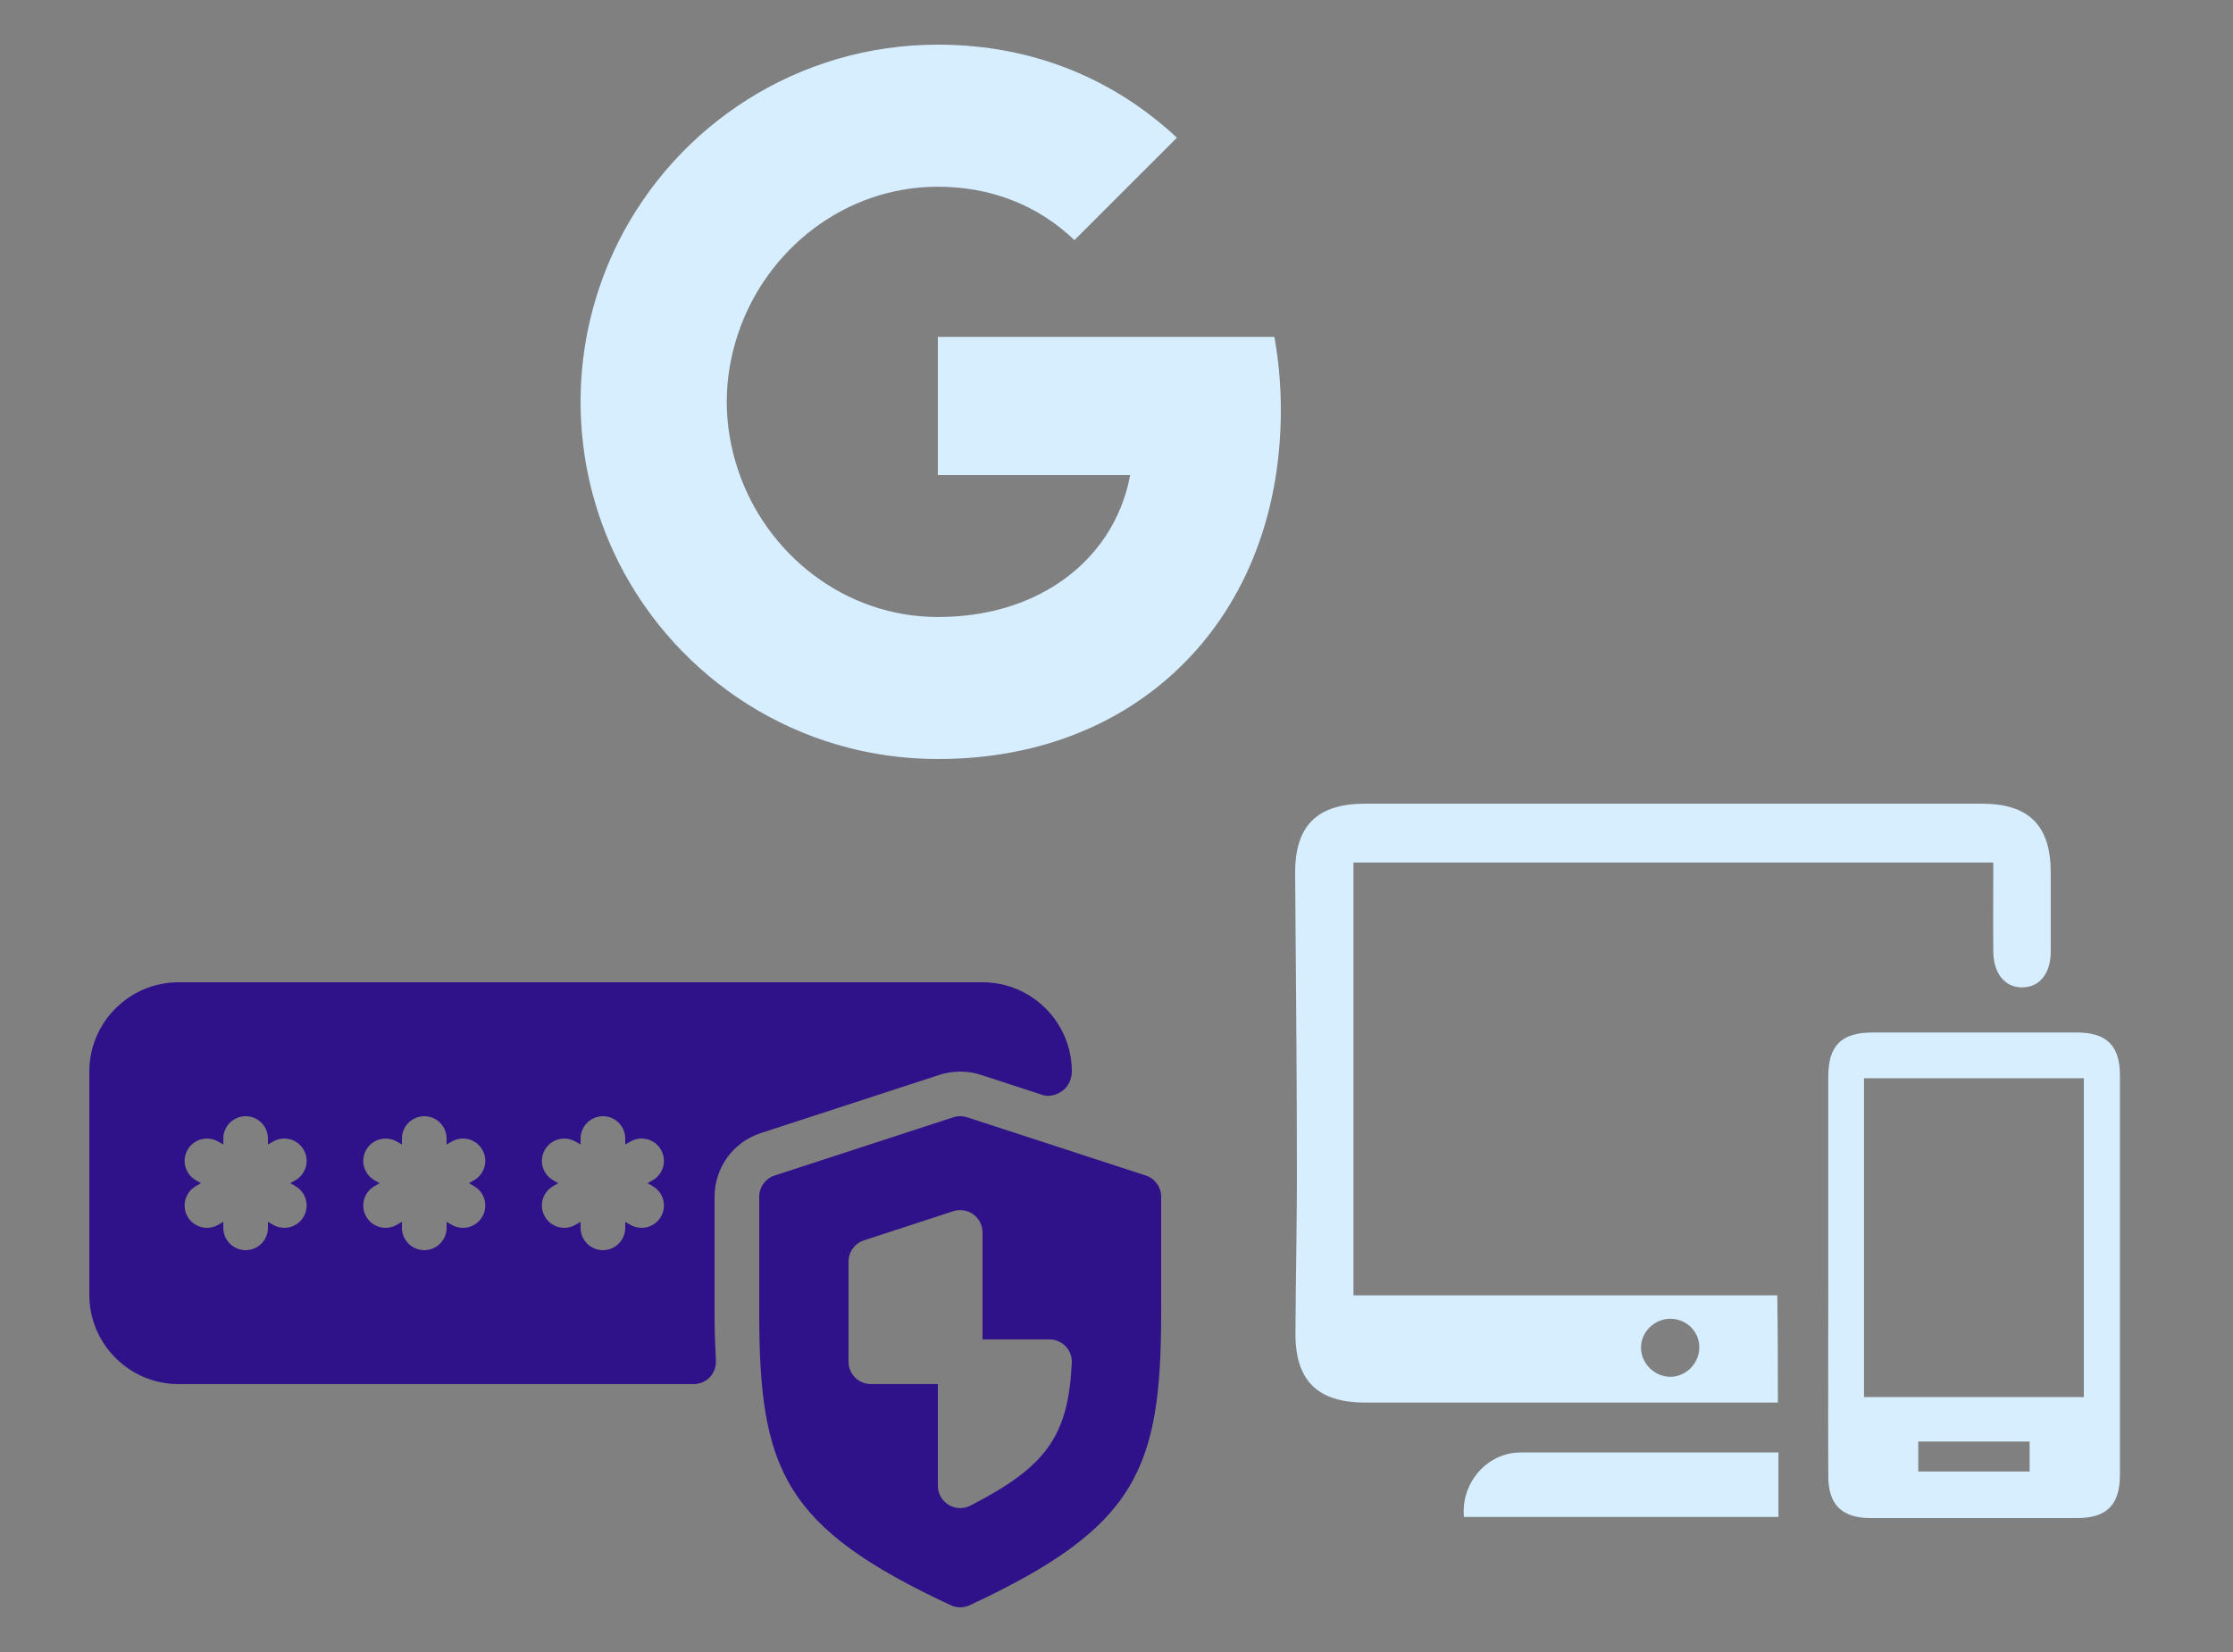 <svg width="50" height="37" viewBox="0 0 50 37" fill="none" xmlns="http://www.w3.org/2000/svg">
    <rect x="0" y="0" width="50" height="37" fill="#808080" stroke="none"/>
    <path fill-rule="evenodd" clip-rule="evenodd"
        d="M28.68 9.182C28.68 8.614 28.629 8.069 28.535 7.545H21V10.64H25.306C25.12 11.64 24.556 12.487 23.709 13.055V15.062H26.295C27.807 13.669 28.68 11.618 28.68 9.182V9.182Z"
        fill="#D6EEFF" />
    <path fill-rule="evenodd" clip-rule="evenodd"
        d="M21 17C23.16 17 24.971 16.284 26.295 15.062L23.709 13.055C22.993 13.535 22.077 13.819 21 13.819C18.917 13.819 17.153 12.411 16.524 10.521H13.851V12.593C15.168 15.208 17.873 17 21 17V17Z"
        fill="#D6EEFF" />
    <path fill-rule="evenodd" clip-rule="evenodd"
        d="M16.524 10.52C16.364 10.04 16.273 9.528 16.273 9C16.273 8.473 16.364 7.96 16.524 7.48V5.408H13.851C13.309 6.488 13 7.71 13 9C13 10.291 13.309 11.513 13.851 12.593L16.524 10.52V10.52Z"
        fill="#D6EEFF" />
    <path fill-rule="evenodd" clip-rule="evenodd"
        d="M21 4.182C22.175 4.182 23.229 4.585 24.058 5.378L26.353 3.084C24.968 1.793 23.157 1 21 1C17.873 1 15.168 2.793 13.851 5.407L16.524 7.48C17.153 5.589 18.917 4.182 21 4.182V4.182Z"
        fill="#D6EEFF" />
    <path
        d="M17.035 25.378L21.035 24.074C21.334 23.976 21.666 23.976 21.965 24.074L23.345 24.524C23.498 24.574 23.664 24.523 23.794 24.429C23.923 24.335 24 24.16 24 24C24 22.897 23.102 22 22 22H4C2.897 22 2 22.897 2 24V29C2 30.103 2.897 31 4 31H15.531C15.669 31 15.8 30.943 15.895 30.844C15.988 30.744 16.038 30.61 16.03 30.473C16.013 30.136 16 29.789 16 29.413V26.804C16 26.153 16.416 25.58 17.035 25.378ZM6.616 26.567C6.855 26.705 6.937 27.011 6.799 27.25C6.707 27.41 6.538 27.5 6.366 27.5C6.281 27.5 6.195 27.479 6.116 27.433L6 27.366V27.5C6 27.776 5.776 28 5.5 28C5.224 28 5 27.776 5 27.5V27.366L4.884 27.433C4.805 27.479 4.719 27.5 4.634 27.5C4.462 27.5 4.293 27.41 4.201 27.25C4.063 27.011 4.145 26.705 4.384 26.567L4.5 26.5L4.384 26.433C4.145 26.295 4.063 25.989 4.201 25.75C4.339 25.511 4.646 25.43 4.884 25.567L5 25.634V25.5C5 25.224 5.224 25 5.5 25C5.776 25 6 25.224 6 25.5V25.634L6.116 25.567C6.354 25.429 6.661 25.51 6.799 25.75C6.938 25.989 6.855 26.295 6.616 26.433L6.5 26.5L6.616 26.567ZM10.616 26.567C10.855 26.705 10.938 27.011 10.799 27.25C10.707 27.41 10.538 27.5 10.366 27.5C10.281 27.5 10.195 27.479 10.116 27.433L10 27.366V27.5C10 27.776 9.776 28 9.5 28C9.224 28 9 27.776 9 27.5V27.366L8.884 27.433C8.805 27.479 8.719 27.5 8.634 27.5C8.462 27.5 8.293 27.41 8.201 27.25C8.063 27.011 8.145 26.705 8.384 26.567L8.5 26.5L8.384 26.433C8.145 26.295 8.063 25.989 8.201 25.75C8.339 25.511 8.646 25.43 8.884 25.567L9 25.634V25.5C9 25.224 9.224 25 9.5 25C9.776 25 10 25.224 10 25.5V25.634L10.116 25.567C10.355 25.429 10.662 25.51 10.799 25.75C10.938 25.989 10.856 26.295 10.616 26.433L10.5 26.5L10.616 26.567ZM14.616 26.567C14.855 26.705 14.938 27.011 14.799 27.25C14.707 27.41 14.538 27.5 14.366 27.5C14.281 27.5 14.195 27.479 14.116 27.433L14 27.366V27.5C14 27.776 13.776 28 13.5 28C13.224 28 13 27.776 13 27.5V27.366L12.884 27.433C12.805 27.479 12.719 27.5 12.634 27.5C12.462 27.5 12.293 27.41 12.201 27.25C12.062 27.011 12.145 26.705 12.384 26.567L12.5 26.5L12.384 26.433C12.145 26.295 12.062 25.989 12.201 25.75C12.339 25.511 12.646 25.43 12.884 25.567L13 25.634V25.5C13 25.224 13.224 25 13.5 25C13.776 25 14 25.224 14 25.5V25.634L14.116 25.567C14.355 25.429 14.662 25.51 14.799 25.75C14.938 25.989 14.855 26.295 14.616 26.433L14.5 26.5L14.616 26.567Z"
        fill="#2f1189" />
    <path
        d="M25.655 26.328L21.655 25.024C21.554 24.991 21.446 24.991 21.345 25.024L17.345 26.328C17.14 26.395 17 26.587 17 26.803V29.412C17 32.931 17.562 34.217 21.289 35.952C21.355 35.984 21.428 35.999 21.5 35.999C21.572 35.999 21.645 35.984 21.711 35.952C25.437 34.217 26 32.931 26 29.412V26.803C26 26.587 25.86 26.395 25.655 26.328ZM21.729 33.721C21.656 33.759 21.578 33.777 21.5 33.777C21.409 33.777 21.319 33.752 21.239 33.703C21.091 33.612 21 33.451 21 33.277V30.999H19.5C19.224 30.999 19 30.776 19 30.499V28.255C19 28.039 19.14 27.847 19.345 27.78L21.345 27.127C21.498 27.078 21.664 27.105 21.794 27.198C21.923 27.292 22 27.443 22 27.603V29.999H23.5C23.637 29.999 23.767 30.055 23.862 30.154C23.956 30.254 24.006 30.387 23.999 30.524C23.92 32.16 23.432 32.848 21.729 33.721Z"
        fill="#2f1189" />
    <path
        d="M39.809 31.414C39.671 31.414 39.553 31.414 39.435 31.414C36.482 31.414 33.528 31.414 30.575 31.414C29.499 31.414 29 30.922 29.007 29.852C29.013 28.54 29.046 27.227 29.039 25.921C29.039 23.802 29.013 21.682 29 19.562C28.994 18.492 29.492 18 30.569 18C35.169 18 39.776 18 44.377 18C45.433 18 45.919 18.492 45.919 19.542C45.919 20.133 45.919 20.724 45.919 21.314C45.919 21.8 45.67 22.108 45.289 22.115C44.895 22.121 44.633 21.806 44.633 21.301C44.626 20.645 44.633 19.995 44.633 19.319C39.848 19.319 35.097 19.319 30.306 19.319C30.306 22.535 30.306 25.751 30.306 29.012C33.463 29.012 36.62 29.012 39.796 29.012C39.809 29.826 39.809 30.594 39.809 31.414ZM38.05 30.174C38.05 29.82 37.761 29.537 37.401 29.537C37.046 29.537 36.751 29.826 36.744 30.174C36.738 30.535 37.053 30.843 37.414 30.837C37.768 30.824 38.05 30.528 38.05 30.174Z"
        fill="#D6EEFF" />
    <path
        d="M40.938 28.566C40.938 27.083 40.938 25.6 40.938 24.11C40.938 23.421 41.227 23.132 41.909 23.125C43.438 23.125 44.967 23.125 46.503 23.125C47.172 23.125 47.468 23.421 47.468 24.084C47.468 27.07 47.468 30.049 47.468 33.035C47.468 33.705 47.172 34 46.51 34C44.967 34 43.425 34 41.883 34C41.24 34 40.938 33.698 40.938 33.062C40.931 31.559 40.938 30.062 40.938 28.566ZM41.738 31.29C43.386 31.29 45.007 31.29 46.66 31.29C46.66 28.907 46.66 26.538 46.66 24.149C45 24.149 43.379 24.149 41.738 24.149C41.738 26.532 41.738 28.894 41.738 31.29ZM42.953 32.957C43.786 32.957 44.613 32.957 45.446 32.957C45.446 32.727 45.446 32.51 45.446 32.287C44.606 32.287 43.786 32.287 42.953 32.287C42.953 32.517 42.953 32.72 42.953 32.957Z"
        fill="#D6EEFF" />
    <path
        d="M39.822 32.531C39.822 33.029 39.822 33.495 39.822 33.975C37.466 33.975 35.123 33.975 32.78 33.975C32.708 33.207 33.305 32.531 34.047 32.531C35.957 32.531 37.866 32.531 39.822 32.531Z"
        fill="#D6EEFF" />
</svg>